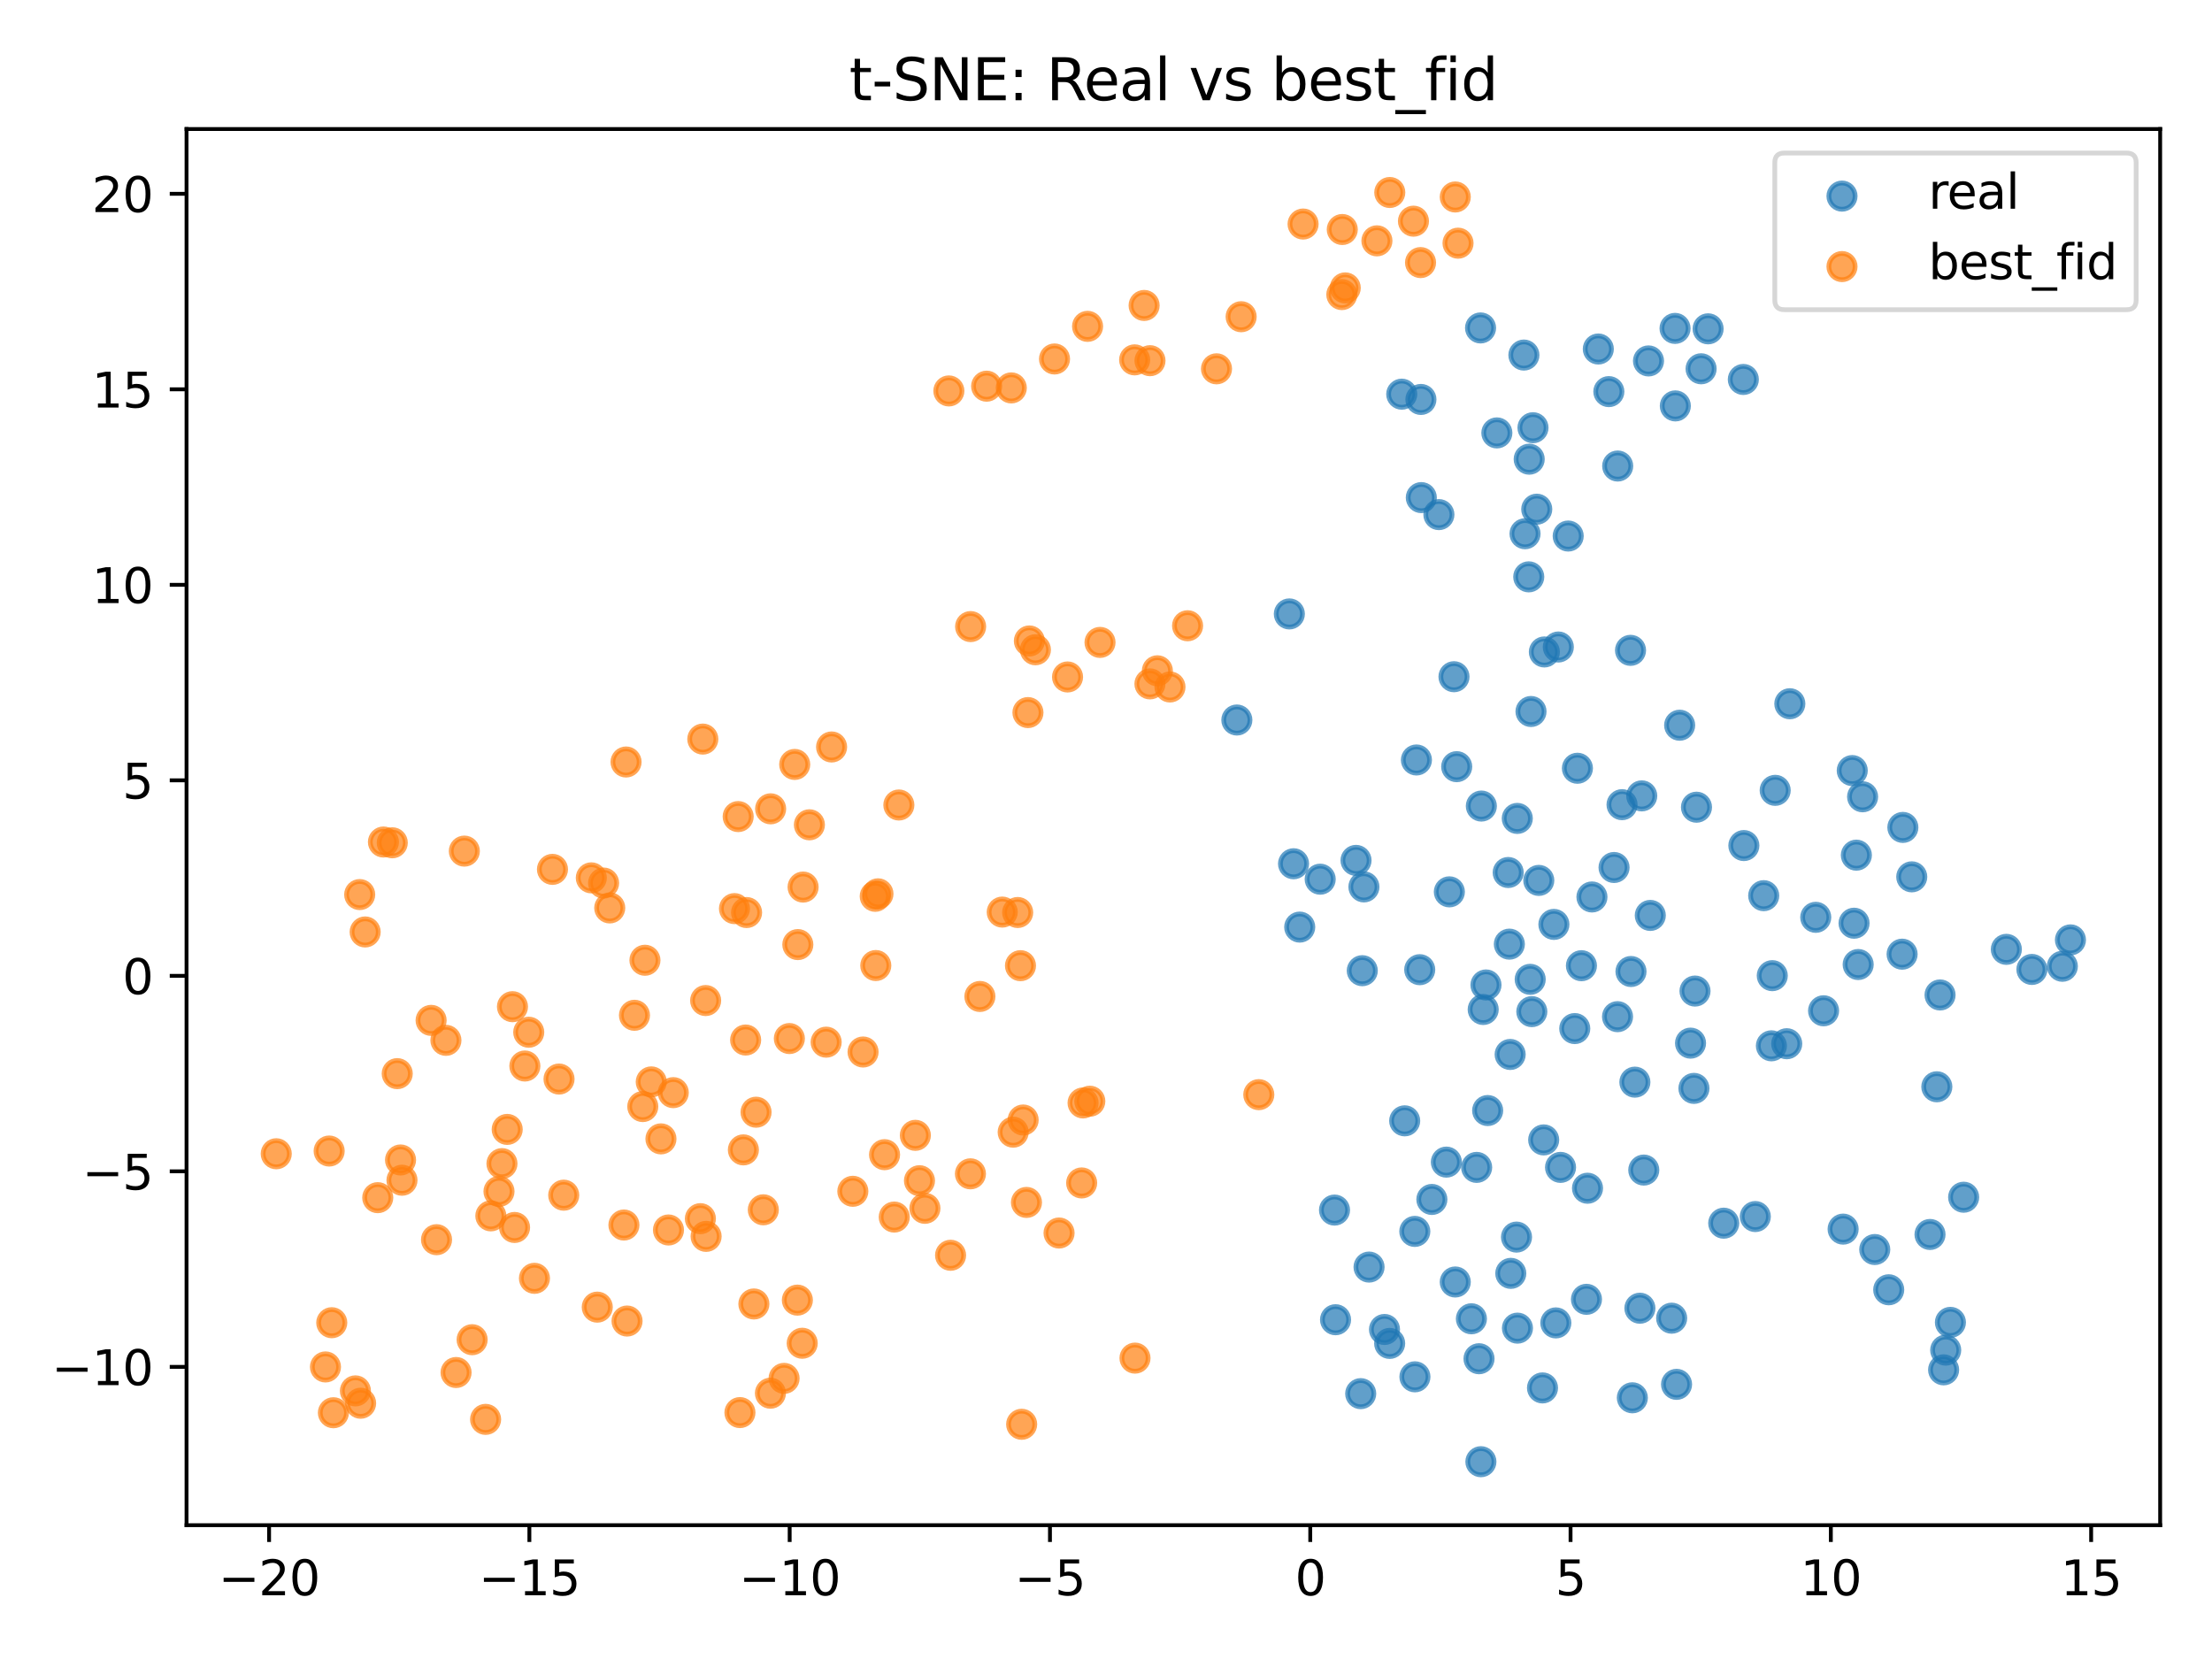 <?xml version="1.0" encoding="utf-8" standalone="no"?>
<!DOCTYPE svg PUBLIC "-//W3C//DTD SVG 1.1//EN"
  "http://www.w3.org/Graphics/SVG/1.1/DTD/svg11.dtd">
<svg xmlns:xlink="http://www.w3.org/1999/xlink" width="460.8pt" height="345.6pt" viewBox="0 0 460.8 345.6" xmlns="http://www.w3.org/2000/svg" version="1.1">
 <defs>
  <style type="text/css">*{stroke-linejoin: round; stroke-linecap: butt}</style>
 </defs>
 <g id="figure_1">
  <g id="patch_1">
   <path d="M 0 345.6 
L 460.8 345.6 
L 460.8 0 
L 0 0 
z
" style="fill: #ffffff"/>
  </g>
  <g id="axes_1">
   <g id="patch_2">
    <path d="M 38.86 317.72 
L 450 317.72 
L 450 26.88 
L 38.86 26.88 
z
" style="fill: #ffffff"/>
   </g>
   <g id="PathCollection_1">
    <defs>
     <path id="m0621ae71ba" d="M 0 2.739 
C 0.726 2.739 1.423 2.45 1.936 1.936 
C 2.45 1.423 2.739 0.726 2.739 0 
C 2.739 -0.726 2.45 -1.423 1.936 -1.936 
C 1.423 -2.45 0.726 -2.739 0 -2.739 
C -0.726 -2.739 -1.423 -2.45 -1.936 -1.936 
C -2.45 -1.423 -2.739 -0.726 -2.739 0 
C -2.739 0.726 -2.45 1.423 -1.936 1.936 
C -1.423 2.45 -0.726 2.739 0 2.739 
z
" style="stroke: #1f77b4; stroke-opacity: 0.7"/>
    </defs>
    <g clip-path="url(#p8cec8edcdb)">
     <use xlink:href="#m0621ae71ba" x="339.764" y="202.384" style="fill: #1f77b4; fill-opacity: 0.7; stroke: #1f77b4; stroke-opacity: 0.7"/>
     <use xlink:href="#m0621ae71ba" x="292.006" y="82.113" style="fill: #1f77b4; fill-opacity: 0.7; stroke: #1f77b4; stroke-opacity: 0.7"/>
     <use xlink:href="#m0621ae71ba" x="301.927" y="185.789" style="fill: #1f77b4; fill-opacity: 0.7; stroke: #1f77b4; stroke-opacity: 0.7"/>
     <use xlink:href="#m0621ae71ba" x="323.704" y="192.571" style="fill: #1f77b4; fill-opacity: 0.7; stroke: #1f77b4; stroke-opacity: 0.7"/>
     <use xlink:href="#m0621ae71ba" x="314.594" y="219.663" style="fill: #1f77b4; fill-opacity: 0.7; stroke: #1f77b4; stroke-opacity: 0.7"/>
     <use xlink:href="#m0621ae71ba" x="318.77" y="204.015" style="fill: #1f77b4; fill-opacity: 0.7; stroke: #1f77b4; stroke-opacity: 0.7"/>
     <use xlink:href="#m0621ae71ba" x="319.104" y="210.739" style="fill: #1f77b4; fill-opacity: 0.7; stroke: #1f77b4; stroke-opacity: 0.7"/>
     <use xlink:href="#m0621ae71ba" x="294.754" y="286.816" style="fill: #1f77b4; fill-opacity: 0.7; stroke: #1f77b4; stroke-opacity: 0.7"/>
     <use xlink:href="#m0621ae71ba" x="295.069" y="158.317" style="fill: #1f77b4; fill-opacity: 0.7; stroke: #1f77b4; stroke-opacity: 0.7"/>
     <use xlink:href="#m0621ae71ba" x="288.416" y="276.953" style="fill: #1f77b4; fill-opacity: 0.7; stroke: #1f77b4; stroke-opacity: 0.7"/>
     <use xlink:href="#m0621ae71ba" x="303.457" y="159.711" style="fill: #1f77b4; fill-opacity: 0.7; stroke: #1f77b4; stroke-opacity: 0.7"/>
     <use xlink:href="#m0621ae71ba" x="337.898" y="167.628" style="fill: #1f77b4; fill-opacity: 0.7; stroke: #1f77b4; stroke-opacity: 0.7"/>
     <use xlink:href="#m0621ae71ba" x="349.902" y="151.077" style="fill: #1f77b4; fill-opacity: 0.7; stroke: #1f77b4; stroke-opacity: 0.7"/>
     <use xlink:href="#m0621ae71ba" x="269.469" y="179.936" style="fill: #1f77b4; fill-opacity: 0.7; stroke: #1f77b4; stroke-opacity: 0.7"/>
     <use xlink:href="#m0621ae71ba" x="302.891" y="140.973" style="fill: #1f77b4; fill-opacity: 0.7; stroke: #1f77b4; stroke-opacity: 0.7"/>
     <use xlink:href="#m0621ae71ba" x="340.575" y="225.431" style="fill: #1f77b4; fill-opacity: 0.7; stroke: #1f77b4; stroke-opacity: 0.7"/>
     <use xlink:href="#m0621ae71ba" x="314.184" y="181.76" style="fill: #1f77b4; fill-opacity: 0.7; stroke: #1f77b4; stroke-opacity: 0.7"/>
     <use xlink:href="#m0621ae71ba" x="320.556" y="183.404" style="fill: #1f77b4; fill-opacity: 0.7; stroke: #1f77b4; stroke-opacity: 0.7"/>
     <use xlink:href="#m0621ae71ba" x="365.663" y="253.43" style="fill: #1f77b4; fill-opacity: 0.7; stroke: #1f77b4; stroke-opacity: 0.7"/>
     <use xlink:href="#m0621ae71ba" x="325.088" y="243.187" style="fill: #1f77b4; fill-opacity: 0.7; stroke: #1f77b4; stroke-opacity: 0.7"/>
     <use xlink:href="#m0621ae71ba" x="314.723" y="265.265" style="fill: #1f77b4; fill-opacity: 0.7; stroke: #1f77b4; stroke-opacity: 0.7"/>
     <use xlink:href="#m0621ae71ba" x="309.556" y="205.186" style="fill: #1f77b4; fill-opacity: 0.7; stroke: #1f77b4; stroke-opacity: 0.7"/>
     <use xlink:href="#m0621ae71ba" x="404.149" y="207.269" style="fill: #1f77b4; fill-opacity: 0.7; stroke: #1f77b4; stroke-opacity: 0.7"/>
     <use xlink:href="#m0621ae71ba" x="328.051" y="214.27" style="fill: #1f77b4; fill-opacity: 0.7; stroke: #1f77b4; stroke-opacity: 0.7"/>
     <use xlink:href="#m0621ae71ba" x="275.021" y="183.152" style="fill: #1f77b4; fill-opacity: 0.7; stroke: #1f77b4; stroke-opacity: 0.7"/>
     <use xlink:href="#m0621ae71ba" x="396.244" y="198.773" style="fill: #1f77b4; fill-opacity: 0.7; stroke: #1f77b4; stroke-opacity: 0.7"/>
     <use xlink:href="#m0621ae71ba" x="352.169" y="217.306" style="fill: #1f77b4; fill-opacity: 0.7; stroke: #1f77b4; stroke-opacity: 0.7"/>
     <use xlink:href="#m0621ae71ba" x="343.786" y="190.698" style="fill: #1f77b4; fill-opacity: 0.7; stroke: #1f77b4; stroke-opacity: 0.7"/>
     <use xlink:href="#m0621ae71ba" x="353.102" y="206.455" style="fill: #1f77b4; fill-opacity: 0.7; stroke: #1f77b4; stroke-opacity: 0.7"/>
     <use xlink:href="#m0621ae71ba" x="387.093" y="200.927" style="fill: #1f77b4; fill-opacity: 0.7; stroke: #1f77b4; stroke-opacity: 0.7"/>
     <use xlink:href="#m0621ae71ba" x="308.106" y="283.048" style="fill: #1f77b4; fill-opacity: 0.7; stroke: #1f77b4; stroke-opacity: 0.7"/>
     <use xlink:href="#m0621ae71ba" x="321.331" y="289.129" style="fill: #1f77b4; fill-opacity: 0.7; stroke: #1f77b4; stroke-opacity: 0.7"/>
     <use xlink:href="#m0621ae71ba" x="340.047" y="291.186" style="fill: #1f77b4; fill-opacity: 0.7; stroke: #1f77b4; stroke-opacity: 0.7"/>
     <use xlink:href="#m0621ae71ba" x="349.259" y="288.385" style="fill: #1f77b4; fill-opacity: 0.7; stroke: #1f77b4; stroke-opacity: 0.7"/>
     <use xlink:href="#m0621ae71ba" x="423.282" y="201.952" style="fill: #1f77b4; fill-opacity: 0.7; stroke: #1f77b4; stroke-opacity: 0.7"/>
     <use xlink:href="#m0621ae71ba" x="341.621" y="272.526" style="fill: #1f77b4; fill-opacity: 0.7; stroke: #1f77b4; stroke-opacity: 0.7"/>
     <use xlink:href="#m0621ae71ba" x="348.235" y="274.603" style="fill: #1f77b4; fill-opacity: 0.7; stroke: #1f77b4; stroke-opacity: 0.7"/>
     <use xlink:href="#m0621ae71ba" x="417.959" y="197.767" style="fill: #1f77b4; fill-opacity: 0.7; stroke: #1f77b4; stroke-opacity: 0.7"/>
     <use xlink:href="#m0621ae71ba" x="431.312" y="195.797" style="fill: #1f77b4; fill-opacity: 0.7; stroke: #1f77b4; stroke-opacity: 0.7"/>
     <use xlink:href="#m0621ae71ba" x="429.627" y="201.292" style="fill: #1f77b4; fill-opacity: 0.7; stroke: #1f77b4; stroke-opacity: 0.7"/>
     <use xlink:href="#m0621ae71ba" x="336.235" y="180.715" style="fill: #1f77b4; fill-opacity: 0.7; stroke: #1f77b4; stroke-opacity: 0.7"/>
     <use xlink:href="#m0621ae71ba" x="308.592" y="167.916" style="fill: #1f77b4; fill-opacity: 0.7; stroke: #1f77b4; stroke-opacity: 0.7"/>
     <use xlink:href="#m0621ae71ba" x="283.787" y="202.212" style="fill: #1f77b4; fill-opacity: 0.7; stroke: #1f77b4; stroke-opacity: 0.7"/>
     <use xlink:href="#m0621ae71ba" x="369.197" y="203.245" style="fill: #1f77b4; fill-opacity: 0.7; stroke: #1f77b4; stroke-opacity: 0.7"/>
     <use xlink:href="#m0621ae71ba" x="292.622" y="233.49" style="fill: #1f77b4; fill-opacity: 0.7; stroke: #1f77b4; stroke-opacity: 0.7"/>
     <use xlink:href="#m0621ae71ba" x="328.606" y="160.042" style="fill: #1f77b4; fill-opacity: 0.7; stroke: #1f77b4; stroke-opacity: 0.7"/>
     <use xlink:href="#m0621ae71ba" x="390.544" y="260.298" style="fill: #1f77b4; fill-opacity: 0.7; stroke: #1f77b4; stroke-opacity: 0.7"/>
     <use xlink:href="#m0621ae71ba" x="383.955" y="256.047" style="fill: #1f77b4; fill-opacity: 0.7; stroke: #1f77b4; stroke-opacity: 0.7"/>
     <use xlink:href="#m0621ae71ba" x="282.485" y="179.234" style="fill: #1f77b4; fill-opacity: 0.7; stroke: #1f77b4; stroke-opacity: 0.7"/>
     <use xlink:href="#m0621ae71ba" x="367.412" y="186.584" style="fill: #1f77b4; fill-opacity: 0.7; stroke: #1f77b4; stroke-opacity: 0.7"/>
     <use xlink:href="#m0621ae71ba" x="386.715" y="178.146" style="fill: #1f77b4; fill-opacity: 0.7; stroke: #1f77b4; stroke-opacity: 0.7"/>
     <use xlink:href="#m0621ae71ba" x="329.441" y="201.173" style="fill: #1f77b4; fill-opacity: 0.7; stroke: #1f77b4; stroke-opacity: 0.7"/>
     <use xlink:href="#m0621ae71ba" x="402.056" y="257.163" style="fill: #1f77b4; fill-opacity: 0.7; stroke: #1f77b4; stroke-opacity: 0.7"/>
     <use xlink:href="#m0621ae71ba" x="396.401" y="172.366" style="fill: #1f77b4; fill-opacity: 0.7; stroke: #1f77b4; stroke-opacity: 0.7"/>
     <use xlink:href="#m0621ae71ba" x="398.253" y="182.662" style="fill: #1f77b4; fill-opacity: 0.7; stroke: #1f77b4; stroke-opacity: 0.7"/>
     <use xlink:href="#m0621ae71ba" x="388.013" y="165.983" style="fill: #1f77b4; fill-opacity: 0.7; stroke: #1f77b4; stroke-opacity: 0.7"/>
     <use xlink:href="#m0621ae71ba" x="378.252" y="191.095" style="fill: #1f77b4; fill-opacity: 0.7; stroke: #1f77b4; stroke-opacity: 0.7"/>
     <use xlink:href="#m0621ae71ba" x="385.857" y="160.525" style="fill: #1f77b4; fill-opacity: 0.7; stroke: #1f77b4; stroke-opacity: 0.7"/>
     <use xlink:href="#m0621ae71ba" x="330.707" y="247.53" style="fill: #1f77b4; fill-opacity: 0.7; stroke: #1f77b4; stroke-opacity: 0.7"/>
     <use xlink:href="#m0621ae71ba" x="299.747" y="107.203" style="fill: #1f77b4; fill-opacity: 0.7; stroke: #1f77b4; stroke-opacity: 0.7"/>
     <use xlink:href="#m0621ae71ba" x="409.063" y="249.403" style="fill: #1f77b4; fill-opacity: 0.7; stroke: #1f77b4; stroke-opacity: 0.7"/>
     <use xlink:href="#m0621ae71ba" x="289.492" y="279.858" style="fill: #1f77b4; fill-opacity: 0.7; stroke: #1f77b4; stroke-opacity: 0.7"/>
     <use xlink:href="#m0621ae71ba" x="321.578" y="237.463" style="fill: #1f77b4; fill-opacity: 0.7; stroke: #1f77b4; stroke-opacity: 0.7"/>
     <use xlink:href="#m0621ae71ba" x="283.459" y="290.323" style="fill: #1f77b4; fill-opacity: 0.7; stroke: #1f77b4; stroke-opacity: 0.7"/>
     <use xlink:href="#m0621ae71ba" x="324.108" y="275.585" style="fill: #1f77b4; fill-opacity: 0.7; stroke: #1f77b4; stroke-opacity: 0.7"/>
     <use xlink:href="#m0621ae71ba" x="295.754" y="202.004" style="fill: #1f77b4; fill-opacity: 0.7; stroke: #1f77b4; stroke-opacity: 0.7"/>
     <use xlink:href="#m0621ae71ba" x="336.96" y="211.791" style="fill: #1f77b4; fill-opacity: 0.7; stroke: #1f77b4; stroke-opacity: 0.7"/>
     <use xlink:href="#m0621ae71ba" x="316.113" y="276.675" style="fill: #1f77b4; fill-opacity: 0.7; stroke: #1f77b4; stroke-opacity: 0.7"/>
     <use xlink:href="#m0621ae71ba" x="331.63" y="186.855" style="fill: #1f77b4; fill-opacity: 0.7; stroke: #1f77b4; stroke-opacity: 0.7"/>
     <use xlink:href="#m0621ae71ba" x="403.476" y="226.395" style="fill: #1f77b4; fill-opacity: 0.7; stroke: #1f77b4; stroke-opacity: 0.7"/>
     <use xlink:href="#m0621ae71ba" x="359.083" y="254.812" style="fill: #1f77b4; fill-opacity: 0.7; stroke: #1f77b4; stroke-opacity: 0.7"/>
     <use xlink:href="#m0621ae71ba" x="270.754" y="193.132" style="fill: #1f77b4; fill-opacity: 0.7; stroke: #1f77b4; stroke-opacity: 0.7"/>
     <use xlink:href="#m0621ae71ba" x="308.499" y="304.5" style="fill: #1f77b4; fill-opacity: 0.7; stroke: #1f77b4; stroke-opacity: 0.7"/>
     <use xlink:href="#m0621ae71ba" x="342.43" y="243.745" style="fill: #1f77b4; fill-opacity: 0.7; stroke: #1f77b4; stroke-opacity: 0.7"/>
     <use xlink:href="#m0621ae71ba" x="339.669" y="135.48" style="fill: #1f77b4; fill-opacity: 0.7; stroke: #1f77b4; stroke-opacity: 0.7"/>
     <use xlink:href="#m0621ae71ba" x="404.89" y="285.362" style="fill: #1f77b4; fill-opacity: 0.7; stroke: #1f77b4; stroke-opacity: 0.7"/>
     <use xlink:href="#m0621ae71ba" x="406.309" y="275.474" style="fill: #1f77b4; fill-opacity: 0.7; stroke: #1f77b4; stroke-opacity: 0.7"/>
     <use xlink:href="#m0621ae71ba" x="284.129" y="184.756" style="fill: #1f77b4; fill-opacity: 0.7; stroke: #1f77b4; stroke-opacity: 0.7"/>
     <use xlink:href="#m0621ae71ba" x="405.324" y="281.256" style="fill: #1f77b4; fill-opacity: 0.7; stroke: #1f77b4; stroke-opacity: 0.7"/>
     <use xlink:href="#m0621ae71ba" x="393.454" y="268.683" style="fill: #1f77b4; fill-opacity: 0.7; stroke: #1f77b4; stroke-opacity: 0.7"/>
     <use xlink:href="#m0621ae71ba" x="315.918" y="257.709" style="fill: #1f77b4; fill-opacity: 0.7; stroke: #1f77b4; stroke-opacity: 0.7"/>
     <use xlink:href="#m0621ae71ba" x="309.906" y="231.347" style="fill: #1f77b4; fill-opacity: 0.7; stroke: #1f77b4; stroke-opacity: 0.7"/>
     <use xlink:href="#m0621ae71ba" x="316.079" y="170.491" style="fill: #1f77b4; fill-opacity: 0.7; stroke: #1f77b4; stroke-opacity: 0.7"/>
     <use xlink:href="#m0621ae71ba" x="372.208" y="217.428" style="fill: #1f77b4; fill-opacity: 0.7; stroke: #1f77b4; stroke-opacity: 0.7"/>
     <use xlink:href="#m0621ae71ba" x="369.016" y="217.862" style="fill: #1f77b4; fill-opacity: 0.7; stroke: #1f77b4; stroke-opacity: 0.7"/>
     <use xlink:href="#m0621ae71ba" x="294.73" y="256.525" style="fill: #1f77b4; fill-opacity: 0.7; stroke: #1f77b4; stroke-opacity: 0.7"/>
     <use xlink:href="#m0621ae71ba" x="298.283" y="249.867" style="fill: #1f77b4; fill-opacity: 0.7; stroke: #1f77b4; stroke-opacity: 0.7"/>
     <use xlink:href="#m0621ae71ba" x="307.613" y="243.189" style="fill: #1f77b4; fill-opacity: 0.7; stroke: #1f77b4; stroke-opacity: 0.7"/>
     <use xlink:href="#m0621ae71ba" x="301.305" y="242.088" style="fill: #1f77b4; fill-opacity: 0.7; stroke: #1f77b4; stroke-opacity: 0.7"/>
     <use xlink:href="#m0621ae71ba" x="330.491" y="270.673" style="fill: #1f77b4; fill-opacity: 0.7; stroke: #1f77b4; stroke-opacity: 0.7"/>
     <use xlink:href="#m0621ae71ba" x="303.159" y="267.061" style="fill: #1f77b4; fill-opacity: 0.7; stroke: #1f77b4; stroke-opacity: 0.7"/>
     <use xlink:href="#m0621ae71ba" x="306.521" y="274.725" style="fill: #1f77b4; fill-opacity: 0.7; stroke: #1f77b4; stroke-opacity: 0.7"/>
     <use xlink:href="#m0621ae71ba" x="342.005" y="165.795" style="fill: #1f77b4; fill-opacity: 0.7; stroke: #1f77b4; stroke-opacity: 0.7"/>
     <use xlink:href="#m0621ae71ba" x="386.233" y="192.324" style="fill: #1f77b4; fill-opacity: 0.7; stroke: #1f77b4; stroke-opacity: 0.7"/>
     <use xlink:href="#m0621ae71ba" x="308.977" y="210.295" style="fill: #1f77b4; fill-opacity: 0.7; stroke: #1f77b4; stroke-opacity: 0.7"/>
     <use xlink:href="#m0621ae71ba" x="278.217" y="274.923" style="fill: #1f77b4; fill-opacity: 0.7; stroke: #1f77b4; stroke-opacity: 0.7"/>
     <use xlink:href="#m0621ae71ba" x="318.935" y="148.218" style="fill: #1f77b4; fill-opacity: 0.7; stroke: #1f77b4; stroke-opacity: 0.7"/>
     <use xlink:href="#m0621ae71ba" x="278.004" y="252.082" style="fill: #1f77b4; fill-opacity: 0.7; stroke: #1f77b4; stroke-opacity: 0.7"/>
     <use xlink:href="#m0621ae71ba" x="352.877" y="226.731" style="fill: #1f77b4; fill-opacity: 0.7; stroke: #1f77b4; stroke-opacity: 0.7"/>
     <use xlink:href="#m0621ae71ba" x="285.197" y="263.954" style="fill: #1f77b4; fill-opacity: 0.7; stroke: #1f77b4; stroke-opacity: 0.7"/>
     <use xlink:href="#m0621ae71ba" x="369.803" y="164.643" style="fill: #1f77b4; fill-opacity: 0.7; stroke: #1f77b4; stroke-opacity: 0.7"/>
     <use xlink:href="#m0621ae71ba" x="353.409" y="168.156" style="fill: #1f77b4; fill-opacity: 0.7; stroke: #1f77b4; stroke-opacity: 0.7"/>
     <use xlink:href="#m0621ae71ba" x="379.884" y="210.563" style="fill: #1f77b4; fill-opacity: 0.7; stroke: #1f77b4; stroke-opacity: 0.7"/>
     <use xlink:href="#m0621ae71ba" x="317.693" y="111.184" style="fill: #1f77b4; fill-opacity: 0.7; stroke: #1f77b4; stroke-opacity: 0.7"/>
     <use xlink:href="#m0621ae71ba" x="257.66" y="149.993" style="fill: #1f77b4; fill-opacity: 0.7; stroke: #1f77b4; stroke-opacity: 0.7"/>
     <use xlink:href="#m0621ae71ba" x="324.626" y="134.783" style="fill: #1f77b4; fill-opacity: 0.7; stroke: #1f77b4; stroke-opacity: 0.7"/>
     <use xlink:href="#m0621ae71ba" x="318.467" y="120.169" style="fill: #1f77b4; fill-opacity: 0.7; stroke: #1f77b4; stroke-opacity: 0.7"/>
     <use xlink:href="#m0621ae71ba" x="268.594" y="127.892" style="fill: #1f77b4; fill-opacity: 0.7; stroke: #1f77b4; stroke-opacity: 0.7"/>
     <use xlink:href="#m0621ae71ba" x="321.72" y="135.814" style="fill: #1f77b4; fill-opacity: 0.7; stroke: #1f77b4; stroke-opacity: 0.7"/>
     <use xlink:href="#m0621ae71ba" x="326.684" y="111.666" style="fill: #1f77b4; fill-opacity: 0.7; stroke: #1f77b4; stroke-opacity: 0.7"/>
     <use xlink:href="#m0621ae71ba" x="332.958" y="72.705" style="fill: #1f77b4; fill-opacity: 0.7; stroke: #1f77b4; stroke-opacity: 0.7"/>
     <use xlink:href="#m0621ae71ba" x="296.003" y="83.211" style="fill: #1f77b4; fill-opacity: 0.7; stroke: #1f77b4; stroke-opacity: 0.7"/>
     <use xlink:href="#m0621ae71ba" x="336.993" y="97.082" style="fill: #1f77b4; fill-opacity: 0.7; stroke: #1f77b4; stroke-opacity: 0.7"/>
     <use xlink:href="#m0621ae71ba" x="311.823" y="90.182" style="fill: #1f77b4; fill-opacity: 0.7; stroke: #1f77b4; stroke-opacity: 0.7"/>
     <use xlink:href="#m0621ae71ba" x="320.133" y="106.076" style="fill: #1f77b4; fill-opacity: 0.7; stroke: #1f77b4; stroke-opacity: 0.7"/>
     <use xlink:href="#m0621ae71ba" x="318.56" y="95.656" style="fill: #1f77b4; fill-opacity: 0.7; stroke: #1f77b4; stroke-opacity: 0.7"/>
     <use xlink:href="#m0621ae71ba" x="319.348" y="89.103" style="fill: #1f77b4; fill-opacity: 0.7; stroke: #1f77b4; stroke-opacity: 0.7"/>
     <use xlink:href="#m0621ae71ba" x="335.15" y="81.58" style="fill: #1f77b4; fill-opacity: 0.7; stroke: #1f77b4; stroke-opacity: 0.7"/>
     <use xlink:href="#m0621ae71ba" x="308.426" y="68.316" style="fill: #1f77b4; fill-opacity: 0.7; stroke: #1f77b4; stroke-opacity: 0.7"/>
     <use xlink:href="#m0621ae71ba" x="317.454" y="73.966" style="fill: #1f77b4; fill-opacity: 0.7; stroke: #1f77b4; stroke-opacity: 0.7"/>
     <use xlink:href="#m0621ae71ba" x="372.855" y="146.603" style="fill: #1f77b4; fill-opacity: 0.7; stroke: #1f77b4; stroke-opacity: 0.7"/>
     <use xlink:href="#m0621ae71ba" x="348.943" y="68.411" style="fill: #1f77b4; fill-opacity: 0.7; stroke: #1f77b4; stroke-opacity: 0.7"/>
     <use xlink:href="#m0621ae71ba" x="314.426" y="196.682" style="fill: #1f77b4; fill-opacity: 0.7; stroke: #1f77b4; stroke-opacity: 0.7"/>
     <use xlink:href="#m0621ae71ba" x="296.084" y="103.66" style="fill: #1f77b4; fill-opacity: 0.7; stroke: #1f77b4; stroke-opacity: 0.7"/>
     <use xlink:href="#m0621ae71ba" x="349.002" y="84.558" style="fill: #1f77b4; fill-opacity: 0.7; stroke: #1f77b4; stroke-opacity: 0.7"/>
     <use xlink:href="#m0621ae71ba" x="343.413" y="75.189" style="fill: #1f77b4; fill-opacity: 0.7; stroke: #1f77b4; stroke-opacity: 0.7"/>
     <use xlink:href="#m0621ae71ba" x="354.37" y="76.824" style="fill: #1f77b4; fill-opacity: 0.7; stroke: #1f77b4; stroke-opacity: 0.7"/>
     <use xlink:href="#m0621ae71ba" x="363.167" y="79.049" style="fill: #1f77b4; fill-opacity: 0.7; stroke: #1f77b4; stroke-opacity: 0.7"/>
     <use xlink:href="#m0621ae71ba" x="355.829" y="68.501" style="fill: #1f77b4; fill-opacity: 0.7; stroke: #1f77b4; stroke-opacity: 0.7"/>
     <use xlink:href="#m0621ae71ba" x="363.279" y="176.146" style="fill: #1f77b4; fill-opacity: 0.7; stroke: #1f77b4; stroke-opacity: 0.7"/>
    </g>
   </g>
   <g id="PathCollection_2">
    <defs>
     <path id="ma85a23a5bd" d="M 0 2.739 
C 0.726 2.739 1.423 2.45 1.936 1.936 
C 2.45 1.423 2.739 0.726 2.739 0 
C 2.739 -0.726 2.45 -1.423 1.936 -1.936 
C 1.423 -2.45 0.726 -2.739 0 -2.739 
C -0.726 -2.739 -1.423 -2.45 -1.936 -1.936 
C -2.45 -1.423 -2.739 -0.726 -2.739 0 
C -2.739 0.726 -2.45 1.423 -1.936 1.936 
C -1.423 2.45 -0.726 2.739 0 2.739 
z
" style="stroke: #ff7f0e; stroke-opacity: 0.7"/>
    </defs>
    <g clip-path="url(#p8cec8edcdb)">
     <use xlink:href="#ma85a23a5bd" x="69.111" y="275.545" style="fill: #ff7f0e; fill-opacity: 0.7; stroke: #ff7f0e; stroke-opacity: 0.7"/>
     <use xlink:href="#ma85a23a5bd" x="75.123" y="292.321" style="fill: #ff7f0e; fill-opacity: 0.7; stroke: #ff7f0e; stroke-opacity: 0.7"/>
     <use xlink:href="#ma85a23a5bd" x="74.041" y="289.747" style="fill: #ff7f0e; fill-opacity: 0.7; stroke: #ff7f0e; stroke-opacity: 0.7"/>
     <use xlink:href="#ma85a23a5bd" x="57.548" y="240.35" style="fill: #ff7f0e; fill-opacity: 0.7; stroke: #ff7f0e; stroke-opacity: 0.7"/>
     <use xlink:href="#ma85a23a5bd" x="67.801" y="284.76" style="fill: #ff7f0e; fill-opacity: 0.7; stroke: #ff7f0e; stroke-opacity: 0.7"/>
     <use xlink:href="#ma85a23a5bd" x="69.453" y="294.3" style="fill: #ff7f0e; fill-opacity: 0.7; stroke: #ff7f0e; stroke-opacity: 0.7"/>
     <use xlink:href="#ma85a23a5bd" x="101.159" y="295.68" style="fill: #ff7f0e; fill-opacity: 0.7; stroke: #ff7f0e; stroke-opacity: 0.7"/>
     <use xlink:href="#ma85a23a5bd" x="98.353" y="279.084" style="fill: #ff7f0e; fill-opacity: 0.7; stroke: #ff7f0e; stroke-opacity: 0.7"/>
     <use xlink:href="#ma85a23a5bd" x="154.141" y="294.268" style="fill: #ff7f0e; fill-opacity: 0.7; stroke: #ff7f0e; stroke-opacity: 0.7"/>
     <use xlink:href="#ma85a23a5bd" x="95.006" y="285.919" style="fill: #ff7f0e; fill-opacity: 0.7; stroke: #ff7f0e; stroke-opacity: 0.7"/>
     <use xlink:href="#ma85a23a5bd" x="107.194" y="255.703" style="fill: #ff7f0e; fill-opacity: 0.7; stroke: #ff7f0e; stroke-opacity: 0.7"/>
     <use xlink:href="#ma85a23a5bd" x="117.433" y="248.977" style="fill: #ff7f0e; fill-opacity: 0.7; stroke: #ff7f0e; stroke-opacity: 0.7"/>
     <use xlink:href="#ma85a23a5bd" x="129.975" y="255.195" style="fill: #ff7f0e; fill-opacity: 0.7; stroke: #ff7f0e; stroke-opacity: 0.7"/>
     <use xlink:href="#ma85a23a5bd" x="92.893" y="216.721" style="fill: #ff7f0e; fill-opacity: 0.7; stroke: #ff7f0e; stroke-opacity: 0.7"/>
     <use xlink:href="#ma85a23a5bd" x="103.949" y="248.196" style="fill: #ff7f0e; fill-opacity: 0.7; stroke: #ff7f0e; stroke-opacity: 0.7"/>
     <use xlink:href="#ma85a23a5bd" x="102.252" y="253.284" style="fill: #ff7f0e; fill-opacity: 0.7; stroke: #ff7f0e; stroke-opacity: 0.7"/>
     <use xlink:href="#ma85a23a5bd" x="166.204" y="196.774" style="fill: #ff7f0e; fill-opacity: 0.7; stroke: #ff7f0e; stroke-opacity: 0.7"/>
     <use xlink:href="#ma85a23a5bd" x="82.75" y="223.659" style="fill: #ff7f0e; fill-opacity: 0.7; stroke: #ff7f0e; stroke-opacity: 0.7"/>
     <use xlink:href="#ma85a23a5bd" x="89.807" y="212.563" style="fill: #ff7f0e; fill-opacity: 0.7; stroke: #ff7f0e; stroke-opacity: 0.7"/>
     <use xlink:href="#ma85a23a5bd" x="146.997" y="208.432" style="fill: #ff7f0e; fill-opacity: 0.7; stroke: #ff7f0e; stroke-opacity: 0.7"/>
     <use xlink:href="#ma85a23a5bd" x="147.096" y="257.56" style="fill: #ff7f0e; fill-opacity: 0.7; stroke: #ff7f0e; stroke-opacity: 0.7"/>
     <use xlink:href="#ma85a23a5bd" x="145.903" y="253.869" style="fill: #ff7f0e; fill-opacity: 0.7; stroke: #ff7f0e; stroke-opacity: 0.7"/>
     <use xlink:href="#ma85a23a5bd" x="157.048" y="271.642" style="fill: #ff7f0e; fill-opacity: 0.7; stroke: #ff7f0e; stroke-opacity: 0.7"/>
     <use xlink:href="#ma85a23a5bd" x="134.355" y="200.037" style="fill: #ff7f0e; fill-opacity: 0.7; stroke: #ff7f0e; stroke-opacity: 0.7"/>
     <use xlink:href="#ma85a23a5bd" x="204.129" y="207.582" style="fill: #ff7f0e; fill-opacity: 0.7; stroke: #ff7f0e; stroke-opacity: 0.7"/>
     <use xlink:href="#ma85a23a5bd" x="139.256" y="256.228" style="fill: #ff7f0e; fill-opacity: 0.7; stroke: #ff7f0e; stroke-opacity: 0.7"/>
     <use xlink:href="#ma85a23a5bd" x="167.116" y="279.824" style="fill: #ff7f0e; fill-opacity: 0.7; stroke: #ff7f0e; stroke-opacity: 0.7"/>
     <use xlink:href="#ma85a23a5bd" x="212.585" y="201.167" style="fill: #ff7f0e; fill-opacity: 0.7; stroke: #ff7f0e; stroke-opacity: 0.7"/>
     <use xlink:href="#ma85a23a5bd" x="166.107" y="270.84" style="fill: #ff7f0e; fill-opacity: 0.7; stroke: #ff7f0e; stroke-opacity: 0.7"/>
     <use xlink:href="#ma85a23a5bd" x="163.339" y="287.142" style="fill: #ff7f0e; fill-opacity: 0.7; stroke: #ff7f0e; stroke-opacity: 0.7"/>
     <use xlink:href="#ma85a23a5bd" x="96.732" y="177.302" style="fill: #ff7f0e; fill-opacity: 0.7; stroke: #ff7f0e; stroke-opacity: 0.7"/>
     <use xlink:href="#ma85a23a5bd" x="79.878" y="175.408" style="fill: #ff7f0e; fill-opacity: 0.7; stroke: #ff7f0e; stroke-opacity: 0.7"/>
     <use xlink:href="#ma85a23a5bd" x="76.07" y="194.142" style="fill: #ff7f0e; fill-opacity: 0.7; stroke: #ff7f0e; stroke-opacity: 0.7"/>
     <use xlink:href="#ma85a23a5bd" x="135.67" y="225.38" style="fill: #ff7f0e; fill-opacity: 0.7; stroke: #ff7f0e; stroke-opacity: 0.7"/>
     <use xlink:href="#ma85a23a5bd" x="212.83" y="296.705" style="fill: #ff7f0e; fill-opacity: 0.7; stroke: #ff7f0e; stroke-opacity: 0.7"/>
     <use xlink:href="#ma85a23a5bd" x="81.717" y="175.569" style="fill: #ff7f0e; fill-opacity: 0.7; stroke: #ff7f0e; stroke-opacity: 0.7"/>
     <use xlink:href="#ma85a23a5bd" x="137.688" y="237.248" style="fill: #ff7f0e; fill-opacity: 0.7; stroke: #ff7f0e; stroke-opacity: 0.7"/>
     <use xlink:href="#ma85a23a5bd" x="140.255" y="227.618" style="fill: #ff7f0e; fill-opacity: 0.7; stroke: #ff7f0e; stroke-opacity: 0.7"/>
     <use xlink:href="#ma85a23a5bd" x="133.902" y="230.517" style="fill: #ff7f0e; fill-opacity: 0.7; stroke: #ff7f0e; stroke-opacity: 0.7"/>
     <use xlink:href="#ma85a23a5bd" x="236.442" y="282.92" style="fill: #ff7f0e; fill-opacity: 0.7; stroke: #ff7f0e; stroke-opacity: 0.7"/>
     <use xlink:href="#ma85a23a5bd" x="198.022" y="261.497" style="fill: #ff7f0e; fill-opacity: 0.7; stroke: #ff7f0e; stroke-opacity: 0.7"/>
     <use xlink:href="#ma85a23a5bd" x="202.161" y="244.53" style="fill: #ff7f0e; fill-opacity: 0.7; stroke: #ff7f0e; stroke-opacity: 0.7"/>
     <use xlink:href="#ma85a23a5bd" x="184.269" y="240.54" style="fill: #ff7f0e; fill-opacity: 0.7; stroke: #ff7f0e; stroke-opacity: 0.7"/>
     <use xlink:href="#ma85a23a5bd" x="167.3" y="184.792" style="fill: #ff7f0e; fill-opacity: 0.7; stroke: #ff7f0e; stroke-opacity: 0.7"/>
     <use xlink:href="#ma85a23a5bd" x="191.543" y="245.963" style="fill: #ff7f0e; fill-opacity: 0.7; stroke: #ff7f0e; stroke-opacity: 0.7"/>
     <use xlink:href="#ma85a23a5bd" x="192.676" y="251.714" style="fill: #ff7f0e; fill-opacity: 0.7; stroke: #ff7f0e; stroke-opacity: 0.7"/>
     <use xlink:href="#ma85a23a5bd" x="182.894" y="186.201" style="fill: #ff7f0e; fill-opacity: 0.7; stroke: #ff7f0e; stroke-opacity: 0.7"/>
     <use xlink:href="#ma85a23a5bd" x="182.327" y="186.716" style="fill: #ff7f0e; fill-opacity: 0.7; stroke: #ff7f0e; stroke-opacity: 0.7"/>
     <use xlink:href="#ma85a23a5bd" x="157.501" y="231.693" style="fill: #ff7f0e; fill-opacity: 0.7; stroke: #ff7f0e; stroke-opacity: 0.7"/>
     <use xlink:href="#ma85a23a5bd" x="182.442" y="201.138" style="fill: #ff7f0e; fill-opacity: 0.7; stroke: #ff7f0e; stroke-opacity: 0.7"/>
     <use xlink:href="#ma85a23a5bd" x="173.235" y="155.608" style="fill: #ff7f0e; fill-opacity: 0.7; stroke: #ff7f0e; stroke-opacity: 0.7"/>
     <use xlink:href="#ma85a23a5bd" x="146.406" y="153.965" style="fill: #ff7f0e; fill-opacity: 0.7; stroke: #ff7f0e; stroke-opacity: 0.7"/>
     <use xlink:href="#ma85a23a5bd" x="130.417" y="158.737" style="fill: #ff7f0e; fill-opacity: 0.7; stroke: #ff7f0e; stroke-opacity: 0.7"/>
     <use xlink:href="#ma85a23a5bd" x="160.537" y="168.491" style="fill: #ff7f0e; fill-opacity: 0.7; stroke: #ff7f0e; stroke-opacity: 0.7"/>
     <use xlink:href="#ma85a23a5bd" x="168.614" y="171.82" style="fill: #ff7f0e; fill-opacity: 0.7; stroke: #ff7f0e; stroke-opacity: 0.7"/>
     <use xlink:href="#ma85a23a5bd" x="165.552" y="159.246" style="fill: #ff7f0e; fill-opacity: 0.7; stroke: #ff7f0e; stroke-opacity: 0.7"/>
     <use xlink:href="#ma85a23a5bd" x="187.249" y="167.696" style="fill: #ff7f0e; fill-opacity: 0.7; stroke: #ff7f0e; stroke-opacity: 0.7"/>
     <use xlink:href="#ma85a23a5bd" x="153.776" y="170.109" style="fill: #ff7f0e; fill-opacity: 0.7; stroke: #ff7f0e; stroke-opacity: 0.7"/>
     <use xlink:href="#ma85a23a5bd" x="155.526" y="190.099" style="fill: #ff7f0e; fill-opacity: 0.7; stroke: #ff7f0e; stroke-opacity: 0.7"/>
     <use xlink:href="#ma85a23a5bd" x="153.005" y="189.281" style="fill: #ff7f0e; fill-opacity: 0.7; stroke: #ff7f0e; stroke-opacity: 0.7"/>
     <use xlink:href="#ma85a23a5bd" x="83.74" y="245.862" style="fill: #ff7f0e; fill-opacity: 0.7; stroke: #ff7f0e; stroke-opacity: 0.7"/>
     <use xlink:href="#ma85a23a5bd" x="78.692" y="249.495" style="fill: #ff7f0e; fill-opacity: 0.7; stroke: #ff7f0e; stroke-opacity: 0.7"/>
     <use xlink:href="#ma85a23a5bd" x="68.57" y="239.781" style="fill: #ff7f0e; fill-opacity: 0.7; stroke: #ff7f0e; stroke-opacity: 0.7"/>
     <use xlink:href="#ma85a23a5bd" x="109.337" y="222.071" style="fill: #ff7f0e; fill-opacity: 0.7; stroke: #ff7f0e; stroke-opacity: 0.7"/>
     <use xlink:href="#ma85a23a5bd" x="104.566" y="242.405" style="fill: #ff7f0e; fill-opacity: 0.7; stroke: #ff7f0e; stroke-opacity: 0.7"/>
     <use xlink:href="#ma85a23a5bd" x="83.439" y="241.644" style="fill: #ff7f0e; fill-opacity: 0.7; stroke: #ff7f0e; stroke-opacity: 0.7"/>
     <use xlink:href="#ma85a23a5bd" x="106.756" y="209.71" style="fill: #ff7f0e; fill-opacity: 0.7; stroke: #ff7f0e; stroke-opacity: 0.7"/>
     <use xlink:href="#ma85a23a5bd" x="110.146" y="215.034" style="fill: #ff7f0e; fill-opacity: 0.7; stroke: #ff7f0e; stroke-opacity: 0.7"/>
     <use xlink:href="#ma85a23a5bd" x="105.66" y="235.276" style="fill: #ff7f0e; fill-opacity: 0.7; stroke: #ff7f0e; stroke-opacity: 0.7"/>
     <use xlink:href="#ma85a23a5bd" x="116.457" y="224.786" style="fill: #ff7f0e; fill-opacity: 0.7; stroke: #ff7f0e; stroke-opacity: 0.7"/>
     <use xlink:href="#ma85a23a5bd" x="177.662" y="248.169" style="fill: #ff7f0e; fill-opacity: 0.7; stroke: #ff7f0e; stroke-opacity: 0.7"/>
     <use xlink:href="#ma85a23a5bd" x="213.14" y="233.318" style="fill: #ff7f0e; fill-opacity: 0.7; stroke: #ff7f0e; stroke-opacity: 0.7"/>
     <use xlink:href="#ma85a23a5bd" x="186.288" y="253.535" style="fill: #ff7f0e; fill-opacity: 0.7; stroke: #ff7f0e; stroke-opacity: 0.7"/>
     <use xlink:href="#ma85a23a5bd" x="225.329" y="246.429" style="fill: #ff7f0e; fill-opacity: 0.7; stroke: #ff7f0e; stroke-opacity: 0.7"/>
     <use xlink:href="#ma85a23a5bd" x="225.624" y="229.762" style="fill: #ff7f0e; fill-opacity: 0.7; stroke: #ff7f0e; stroke-opacity: 0.7"/>
     <use xlink:href="#ma85a23a5bd" x="220.62" y="256.861" style="fill: #ff7f0e; fill-opacity: 0.7; stroke: #ff7f0e; stroke-opacity: 0.7"/>
     <use xlink:href="#ma85a23a5bd" x="211.063" y="235.851" style="fill: #ff7f0e; fill-opacity: 0.7; stroke: #ff7f0e; stroke-opacity: 0.7"/>
     <use xlink:href="#ma85a23a5bd" x="213.831" y="250.488" style="fill: #ff7f0e; fill-opacity: 0.7; stroke: #ff7f0e; stroke-opacity: 0.7"/>
     <use xlink:href="#ma85a23a5bd" x="190.685" y="236.511" style="fill: #ff7f0e; fill-opacity: 0.7; stroke: #ff7f0e; stroke-opacity: 0.7"/>
     <use xlink:href="#ma85a23a5bd" x="227.028" y="229.403" style="fill: #ff7f0e; fill-opacity: 0.7; stroke: #ff7f0e; stroke-opacity: 0.7"/>
     <use xlink:href="#ma85a23a5bd" x="164.438" y="216.349" style="fill: #ff7f0e; fill-opacity: 0.7; stroke: #ff7f0e; stroke-opacity: 0.7"/>
     <use xlink:href="#ma85a23a5bd" x="172.105" y="217.103" style="fill: #ff7f0e; fill-opacity: 0.7; stroke: #ff7f0e; stroke-opacity: 0.7"/>
     <use xlink:href="#ma85a23a5bd" x="179.792" y="219.152" style="fill: #ff7f0e; fill-opacity: 0.7; stroke: #ff7f0e; stroke-opacity: 0.7"/>
     <use xlink:href="#ma85a23a5bd" x="125.74" y="183.956" style="fill: #ff7f0e; fill-opacity: 0.7; stroke: #ff7f0e; stroke-opacity: 0.7"/>
     <use xlink:href="#ma85a23a5bd" x="123.182" y="182.873" style="fill: #ff7f0e; fill-opacity: 0.7; stroke: #ff7f0e; stroke-opacity: 0.7"/>
     <use xlink:href="#ma85a23a5bd" x="155.329" y="216.657" style="fill: #ff7f0e; fill-opacity: 0.7; stroke: #ff7f0e; stroke-opacity: 0.7"/>
     <use xlink:href="#ma85a23a5bd" x="127.019" y="189.138" style="fill: #ff7f0e; fill-opacity: 0.7; stroke: #ff7f0e; stroke-opacity: 0.7"/>
     <use xlink:href="#ma85a23a5bd" x="74.931" y="186.357" style="fill: #ff7f0e; fill-opacity: 0.7; stroke: #ff7f0e; stroke-opacity: 0.7"/>
     <use xlink:href="#ma85a23a5bd" x="115.089" y="181.106" style="fill: #ff7f0e; fill-opacity: 0.7; stroke: #ff7f0e; stroke-opacity: 0.7"/>
     <use xlink:href="#ma85a23a5bd" x="132.172" y="211.503" style="fill: #ff7f0e; fill-opacity: 0.7; stroke: #ff7f0e; stroke-opacity: 0.7"/>
     <use xlink:href="#ma85a23a5bd" x="111.336" y="266.299" style="fill: #ff7f0e; fill-opacity: 0.7; stroke: #ff7f0e; stroke-opacity: 0.7"/>
     <use xlink:href="#ma85a23a5bd" x="90.937" y="258.251" style="fill: #ff7f0e; fill-opacity: 0.7; stroke: #ff7f0e; stroke-opacity: 0.7"/>
     <use xlink:href="#ma85a23a5bd" x="130.627" y="275.196" style="fill: #ff7f0e; fill-opacity: 0.7; stroke: #ff7f0e; stroke-opacity: 0.7"/>
     <use xlink:href="#ma85a23a5bd" x="124.422" y="272.3" style="fill: #ff7f0e; fill-opacity: 0.7; stroke: #ff7f0e; stroke-opacity: 0.7"/>
     <use xlink:href="#ma85a23a5bd" x="262.23" y="228.036" style="fill: #ff7f0e; fill-opacity: 0.7; stroke: #ff7f0e; stroke-opacity: 0.7"/>
     <use xlink:href="#ma85a23a5bd" x="160.496" y="290.229" style="fill: #ff7f0e; fill-opacity: 0.7; stroke: #ff7f0e; stroke-opacity: 0.7"/>
     <use xlink:href="#ma85a23a5bd" x="211.998" y="190.092" style="fill: #ff7f0e; fill-opacity: 0.7; stroke: #ff7f0e; stroke-opacity: 0.7"/>
     <use xlink:href="#ma85a23a5bd" x="154.861" y="239.542" style="fill: #ff7f0e; fill-opacity: 0.7; stroke: #ff7f0e; stroke-opacity: 0.7"/>
     <use xlink:href="#ma85a23a5bd" x="159.013" y="252.023" style="fill: #ff7f0e; fill-opacity: 0.7; stroke: #ff7f0e; stroke-opacity: 0.7"/>
     <use xlink:href="#ma85a23a5bd" x="208.787" y="190.006" style="fill: #ff7f0e; fill-opacity: 0.7; stroke: #ff7f0e; stroke-opacity: 0.7"/>
     <use xlink:href="#ma85a23a5bd" x="202.197" y="130.529" style="fill: #ff7f0e; fill-opacity: 0.7; stroke: #ff7f0e; stroke-opacity: 0.7"/>
     <use xlink:href="#ma85a23a5bd" x="214.439" y="133.524" style="fill: #ff7f0e; fill-opacity: 0.7; stroke: #ff7f0e; stroke-opacity: 0.7"/>
     <use xlink:href="#ma85a23a5bd" x="222.389" y="141.025" style="fill: #ff7f0e; fill-opacity: 0.7; stroke: #ff7f0e; stroke-opacity: 0.7"/>
     <use xlink:href="#ma85a23a5bd" x="239.554" y="142.466" style="fill: #ff7f0e; fill-opacity: 0.7; stroke: #ff7f0e; stroke-opacity: 0.7"/>
     <use xlink:href="#ma85a23a5bd" x="214.141" y="148.444" style="fill: #ff7f0e; fill-opacity: 0.7; stroke: #ff7f0e; stroke-opacity: 0.7"/>
     <use xlink:href="#ma85a23a5bd" x="215.694" y="135.356" style="fill: #ff7f0e; fill-opacity: 0.7; stroke: #ff7f0e; stroke-opacity: 0.7"/>
     <use xlink:href="#ma85a23a5bd" x="243.727" y="143.109" style="fill: #ff7f0e; fill-opacity: 0.7; stroke: #ff7f0e; stroke-opacity: 0.7"/>
     <use xlink:href="#ma85a23a5bd" x="241.101" y="139.74" style="fill: #ff7f0e; fill-opacity: 0.7; stroke: #ff7f0e; stroke-opacity: 0.7"/>
     <use xlink:href="#ma85a23a5bd" x="247.393" y="130.356" style="fill: #ff7f0e; fill-opacity: 0.7; stroke: #ff7f0e; stroke-opacity: 0.7"/>
     <use xlink:href="#ma85a23a5bd" x="229.153" y="133.826" style="fill: #ff7f0e; fill-opacity: 0.7; stroke: #ff7f0e; stroke-opacity: 0.7"/>
     <use xlink:href="#ma85a23a5bd" x="286.836" y="50.171" style="fill: #ff7f0e; fill-opacity: 0.7; stroke: #ff7f0e; stroke-opacity: 0.7"/>
     <use xlink:href="#ma85a23a5bd" x="289.517" y="40.1" style="fill: #ff7f0e; fill-opacity: 0.7; stroke: #ff7f0e; stroke-opacity: 0.7"/>
     <use xlink:href="#ma85a23a5bd" x="303.16" y="41.035" style="fill: #ff7f0e; fill-opacity: 0.7; stroke: #ff7f0e; stroke-opacity: 0.7"/>
     <use xlink:href="#ma85a23a5bd" x="279.526" y="61.367" style="fill: #ff7f0e; fill-opacity: 0.7; stroke: #ff7f0e; stroke-opacity: 0.7"/>
     <use xlink:href="#ma85a23a5bd" x="295.924" y="54.702" style="fill: #ff7f0e; fill-opacity: 0.7; stroke: #ff7f0e; stroke-opacity: 0.7"/>
     <use xlink:href="#ma85a23a5bd" x="303.735" y="50.659" style="fill: #ff7f0e; fill-opacity: 0.7; stroke: #ff7f0e; stroke-opacity: 0.7"/>
     <use xlink:href="#ma85a23a5bd" x="294.449" y="46.076" style="fill: #ff7f0e; fill-opacity: 0.7; stroke: #ff7f0e; stroke-opacity: 0.7"/>
     <use xlink:href="#ma85a23a5bd" x="280.238" y="59.974" style="fill: #ff7f0e; fill-opacity: 0.7; stroke: #ff7f0e; stroke-opacity: 0.7"/>
     <use xlink:href="#ma85a23a5bd" x="271.456" y="46.672" style="fill: #ff7f0e; fill-opacity: 0.7; stroke: #ff7f0e; stroke-opacity: 0.7"/>
     <use xlink:href="#ma85a23a5bd" x="279.619" y="47.81" style="fill: #ff7f0e; fill-opacity: 0.7; stroke: #ff7f0e; stroke-opacity: 0.7"/>
     <use xlink:href="#ma85a23a5bd" x="210.671" y="80.808" style="fill: #ff7f0e; fill-opacity: 0.7; stroke: #ff7f0e; stroke-opacity: 0.7"/>
     <use xlink:href="#ma85a23a5bd" x="205.531" y="80.448" style="fill: #ff7f0e; fill-opacity: 0.7; stroke: #ff7f0e; stroke-opacity: 0.7"/>
     <use xlink:href="#ma85a23a5bd" x="219.675" y="74.783" style="fill: #ff7f0e; fill-opacity: 0.7; stroke: #ff7f0e; stroke-opacity: 0.7"/>
     <use xlink:href="#ma85a23a5bd" x="239.565" y="75.137" style="fill: #ff7f0e; fill-opacity: 0.7; stroke: #ff7f0e; stroke-opacity: 0.7"/>
     <use xlink:href="#ma85a23a5bd" x="226.561" y="67.986" style="fill: #ff7f0e; fill-opacity: 0.7; stroke: #ff7f0e; stroke-opacity: 0.7"/>
     <use xlink:href="#ma85a23a5bd" x="197.665" y="81.439" style="fill: #ff7f0e; fill-opacity: 0.7; stroke: #ff7f0e; stroke-opacity: 0.7"/>
     <use xlink:href="#ma85a23a5bd" x="236.368" y="74.966" style="fill: #ff7f0e; fill-opacity: 0.7; stroke: #ff7f0e; stroke-opacity: 0.7"/>
     <use xlink:href="#ma85a23a5bd" x="258.554" y="65.979" style="fill: #ff7f0e; fill-opacity: 0.7; stroke: #ff7f0e; stroke-opacity: 0.7"/>
     <use xlink:href="#ma85a23a5bd" x="253.421" y="76.832" style="fill: #ff7f0e; fill-opacity: 0.7; stroke: #ff7f0e; stroke-opacity: 0.7"/>
     <use xlink:href="#ma85a23a5bd" x="238.341" y="63.631" style="fill: #ff7f0e; fill-opacity: 0.7; stroke: #ff7f0e; stroke-opacity: 0.7"/>
    </g>
   </g>
   <g id="matplotlib.axis_1">
    <g id="xtick_1">
     <g id="line2d_1">
      <defs>
       <path id="mea145d5ba3" d="M 0 0 
L 0 3.5 
" style="stroke: #000000; stroke-width: 0.8"/>
      </defs>
      <g>
       <use xlink:href="#mea145d5ba3" x="56.054" y="317.72" style="stroke: #000000; stroke-width: 0.8"/>
      </g>
     </g>
     <g id="text_1">
      <!-- −20 -->
      <g transform="translate(45.502 332.318) scale(0.1 -0.1)">
       <defs>
        <path id="DejaVuSans-2212" d="M 678 2272 
L 4684 2272 
L 4684 1741 
L 678 1741 
L 678 2272 
z
" transform="scale(0.016)"/>
        <path id="DejaVuSans-32" d="M 1228 531 
L 3431 531 
L 3431 0 
L 469 0 
L 469 531 
Q 828 903 1448 1529 
Q 2069 2156 2228 2338 
Q 2531 2678 2651 2914 
Q 2772 3150 2772 3378 
Q 2772 3750 2511 3984 
Q 2250 4219 1831 4219 
Q 1534 4219 1204 4116 
Q 875 4013 500 3803 
L 500 4441 
Q 881 4594 1212 4672 
Q 1544 4750 1819 4750 
Q 2544 4750 2975 4387 
Q 3406 4025 3406 3419 
Q 3406 3131 3298 2873 
Q 3191 2616 2906 2266 
Q 2828 2175 2409 1742 
Q 1991 1309 1228 531 
z
" transform="scale(0.016)"/>
        <path id="DejaVuSans-30" d="M 2034 4250 
Q 1547 4250 1301 3770 
Q 1056 3291 1056 2328 
Q 1056 1369 1301 889 
Q 1547 409 2034 409 
Q 2525 409 2770 889 
Q 3016 1369 3016 2328 
Q 3016 3291 2770 3770 
Q 2525 4250 2034 4250 
z
M 2034 4750 
Q 2819 4750 3233 4129 
Q 3647 3509 3647 2328 
Q 3647 1150 3233 529 
Q 2819 -91 2034 -91 
Q 1250 -91 836 529 
Q 422 1150 422 2328 
Q 422 3509 836 4129 
Q 1250 4750 2034 4750 
z
" transform="scale(0.016)"/>
       </defs>
       <use xlink:href="#DejaVuSans-2212"/>
       <use xlink:href="#DejaVuSans-32" transform="translate(83.789 0)"/>
       <use xlink:href="#DejaVuSans-30" transform="translate(147.412 0)"/>
      </g>
     </g>
    </g>
    <g id="xtick_2">
     <g id="line2d_2">
      <g>
       <use xlink:href="#mea145d5ba3" x="110.278" y="317.72" style="stroke: #000000; stroke-width: 0.8"/>
      </g>
     </g>
     <g id="text_2">
      <!-- −15 -->
      <g transform="translate(99.726 332.318) scale(0.1 -0.1)">
       <defs>
        <path id="DejaVuSans-31" d="M 794 531 
L 1825 531 
L 1825 4091 
L 703 3866 
L 703 4441 
L 1819 4666 
L 2450 4666 
L 2450 531 
L 3481 531 
L 3481 0 
L 794 0 
L 794 531 
z
" transform="scale(0.016)"/>
        <path id="DejaVuSans-35" d="M 691 4666 
L 3169 4666 
L 3169 4134 
L 1269 4134 
L 1269 2991 
Q 1406 3038 1543 3061 
Q 1681 3084 1819 3084 
Q 2600 3084 3056 2656 
Q 3513 2228 3513 1497 
Q 3513 744 3044 326 
Q 2575 -91 1722 -91 
Q 1428 -91 1123 -41 
Q 819 9 494 109 
L 494 744 
Q 775 591 1075 516 
Q 1375 441 1709 441 
Q 2250 441 2565 725 
Q 2881 1009 2881 1497 
Q 2881 1984 2565 2268 
Q 2250 2553 1709 2553 
Q 1456 2553 1204 2497 
Q 953 2441 691 2322 
L 691 4666 
z
" transform="scale(0.016)"/>
       </defs>
       <use xlink:href="#DejaVuSans-2212"/>
       <use xlink:href="#DejaVuSans-31" transform="translate(83.789 0)"/>
       <use xlink:href="#DejaVuSans-35" transform="translate(147.412 0)"/>
      </g>
     </g>
    </g>
    <g id="xtick_3">
     <g id="line2d_3">
      <g>
       <use xlink:href="#mea145d5ba3" x="164.502" y="317.72" style="stroke: #000000; stroke-width: 0.8"/>
      </g>
     </g>
     <g id="text_3">
      <!-- −10 -->
      <g transform="translate(153.95 332.318) scale(0.1 -0.1)">
       <use xlink:href="#DejaVuSans-2212"/>
       <use xlink:href="#DejaVuSans-31" transform="translate(83.789 0)"/>
       <use xlink:href="#DejaVuSans-30" transform="translate(147.412 0)"/>
      </g>
     </g>
    </g>
    <g id="xtick_4">
     <g id="line2d_4">
      <g>
       <use xlink:href="#mea145d5ba3" x="218.726" y="317.72" style="stroke: #000000; stroke-width: 0.8"/>
      </g>
     </g>
     <g id="text_4">
      <!-- −5 -->
      <g transform="translate(211.355 332.318) scale(0.1 -0.1)">
       <use xlink:href="#DejaVuSans-2212"/>
       <use xlink:href="#DejaVuSans-35" transform="translate(83.789 0)"/>
      </g>
     </g>
    </g>
    <g id="xtick_5">
     <g id="line2d_5">
      <g>
       <use xlink:href="#mea145d5ba3" x="272.95" y="317.72" style="stroke: #000000; stroke-width: 0.8"/>
      </g>
     </g>
     <g id="text_5">
      <!-- 0 -->
      <g transform="translate(269.769 332.318) scale(0.1 -0.1)">
       <use xlink:href="#DejaVuSans-30"/>
      </g>
     </g>
    </g>
    <g id="xtick_6">
     <g id="line2d_6">
      <g>
       <use xlink:href="#mea145d5ba3" x="327.174" y="317.72" style="stroke: #000000; stroke-width: 0.8"/>
      </g>
     </g>
     <g id="text_6">
      <!-- 5 -->
      <g transform="translate(323.993 332.318) scale(0.1 -0.1)">
       <use xlink:href="#DejaVuSans-35"/>
      </g>
     </g>
    </g>
    <g id="xtick_7">
     <g id="line2d_7">
      <g>
       <use xlink:href="#mea145d5ba3" x="381.398" y="317.72" style="stroke: #000000; stroke-width: 0.8"/>
      </g>
     </g>
     <g id="text_7">
      <!-- 10 -->
      <g transform="translate(375.036 332.318) scale(0.1 -0.1)">
       <use xlink:href="#DejaVuSans-31"/>
       <use xlink:href="#DejaVuSans-30" transform="translate(63.623 0)"/>
      </g>
     </g>
    </g>
    <g id="xtick_8">
     <g id="line2d_8">
      <g>
       <use xlink:href="#mea145d5ba3" x="435.622" y="317.72" style="stroke: #000000; stroke-width: 0.8"/>
      </g>
     </g>
     <g id="text_8">
      <!-- 15 -->
      <g transform="translate(429.26 332.318) scale(0.1 -0.1)">
       <use xlink:href="#DejaVuSans-31"/>
       <use xlink:href="#DejaVuSans-35" transform="translate(63.623 0)"/>
      </g>
     </g>
    </g>
   </g>
   <g id="matplotlib.axis_2">
    <g id="ytick_1">
     <g id="line2d_9">
      <defs>
       <path id="meeeeaaee14" d="M 0 0 
L -3.5 0 
" style="stroke: #000000; stroke-width: 0.8"/>
      </defs>
      <g>
       <use xlink:href="#meeeeaaee14" x="38.86" y="284.743" style="stroke: #000000; stroke-width: 0.8"/>
      </g>
     </g>
     <g id="text_9">
      <!-- −10 -->
      <g transform="translate(10.755 288.542) scale(0.1 -0.1)">
       <use xlink:href="#DejaVuSans-2212"/>
       <use xlink:href="#DejaVuSans-31" transform="translate(83.789 0)"/>
       <use xlink:href="#DejaVuSans-30" transform="translate(147.412 0)"/>
      </g>
     </g>
    </g>
    <g id="ytick_2">
     <g id="line2d_10">
      <g>
       <use xlink:href="#meeeeaaee14" x="38.86" y="244.014" style="stroke: #000000; stroke-width: 0.8"/>
      </g>
     </g>
     <g id="text_10">
      <!-- −5 -->
      <g transform="translate(17.118 247.813) scale(0.1 -0.1)">
       <use xlink:href="#DejaVuSans-2212"/>
       <use xlink:href="#DejaVuSans-35" transform="translate(83.789 0)"/>
      </g>
     </g>
    </g>
    <g id="ytick_3">
     <g id="line2d_11">
      <g>
       <use xlink:href="#meeeeaaee14" x="38.86" y="203.286" style="stroke: #000000; stroke-width: 0.8"/>
      </g>
     </g>
     <g id="text_11">
      <!-- 0 -->
      <g transform="translate(25.497 207.085) scale(0.1 -0.1)">
       <use xlink:href="#DejaVuSans-30"/>
      </g>
     </g>
    </g>
    <g id="ytick_4">
     <g id="line2d_12">
      <g>
       <use xlink:href="#meeeeaaee14" x="38.86" y="162.558" style="stroke: #000000; stroke-width: 0.8"/>
      </g>
     </g>
     <g id="text_12">
      <!-- 5 -->
      <g transform="translate(25.497 166.357) scale(0.1 -0.1)">
       <use xlink:href="#DejaVuSans-35"/>
      </g>
     </g>
    </g>
    <g id="ytick_5">
     <g id="line2d_13">
      <g>
       <use xlink:href="#meeeeaaee14" x="38.86" y="121.829" style="stroke: #000000; stroke-width: 0.8"/>
      </g>
     </g>
     <g id="text_13">
      <!-- 10 -->
      <g transform="translate(19.135 125.628) scale(0.1 -0.1)">
       <use xlink:href="#DejaVuSans-31"/>
       <use xlink:href="#DejaVuSans-30" transform="translate(63.623 0)"/>
      </g>
     </g>
    </g>
    <g id="ytick_6">
     <g id="line2d_14">
      <g>
       <use xlink:href="#meeeeaaee14" x="38.86" y="81.101" style="stroke: #000000; stroke-width: 0.8"/>
      </g>
     </g>
     <g id="text_14">
      <!-- 15 -->
      <g transform="translate(19.135 84.9) scale(0.1 -0.1)">
       <use xlink:href="#DejaVuSans-31"/>
       <use xlink:href="#DejaVuSans-35" transform="translate(63.623 0)"/>
      </g>
     </g>
    </g>
    <g id="ytick_7">
     <g id="line2d_15">
      <g>
       <use xlink:href="#meeeeaaee14" x="38.86" y="40.372" style="stroke: #000000; stroke-width: 0.8"/>
      </g>
     </g>
     <g id="text_15">
      <!-- 20 -->
      <g transform="translate(19.135 44.172) scale(0.1 -0.1)">
       <use xlink:href="#DejaVuSans-32"/>
       <use xlink:href="#DejaVuSans-30" transform="translate(63.623 0)"/>
      </g>
     </g>
    </g>
   </g>
   <g id="patch_3">
    <path d="M 38.86 317.72 
L 38.86 26.88 
" style="fill: none; stroke: #000000; stroke-width: 0.8; stroke-linejoin: miter; stroke-linecap: square"/>
   </g>
   <g id="patch_4">
    <path d="M 450 317.72 
L 450 26.88 
" style="fill: none; stroke: #000000; stroke-width: 0.8; stroke-linejoin: miter; stroke-linecap: square"/>
   </g>
   <g id="patch_5">
    <path d="M 38.86 317.72 
L 450 317.72 
" style="fill: none; stroke: #000000; stroke-width: 0.8; stroke-linejoin: miter; stroke-linecap: square"/>
   </g>
   <g id="patch_6">
    <path d="M 38.86 26.88 
L 450 26.88 
" style="fill: none; stroke: #000000; stroke-width: 0.8; stroke-linejoin: miter; stroke-linecap: square"/>
   </g>
   <g id="text_16">
    <!-- t-SNE: Real vs best_fid -->
    <g transform="translate(176.904 20.88) scale(0.12 -0.12)">
     <defs>
      <path id="DejaVuSans-74" d="M 1172 4494 
L 1172 3500 
L 2356 3500 
L 2356 3053 
L 1172 3053 
L 1172 1153 
Q 1172 725 1289 603 
Q 1406 481 1766 481 
L 2356 481 
L 2356 0 
L 1766 0 
Q 1100 0 847 248 
Q 594 497 594 1153 
L 594 3053 
L 172 3053 
L 172 3500 
L 594 3500 
L 594 4494 
L 1172 4494 
z
" transform="scale(0.016)"/>
      <path id="DejaVuSans-2d" d="M 313 2009 
L 1997 2009 
L 1997 1497 
L 313 1497 
L 313 2009 
z
" transform="scale(0.016)"/>
      <path id="DejaVuSans-53" d="M 3425 4513 
L 3425 3897 
Q 3066 4069 2747 4153 
Q 2428 4238 2131 4238 
Q 1616 4238 1336 4038 
Q 1056 3838 1056 3469 
Q 1056 3159 1242 3001 
Q 1428 2844 1947 2747 
L 2328 2669 
Q 3034 2534 3370 2195 
Q 3706 1856 3706 1288 
Q 3706 609 3251 259 
Q 2797 -91 1919 -91 
Q 1588 -91 1214 -16 
Q 841 59 441 206 
L 441 856 
Q 825 641 1194 531 
Q 1563 422 1919 422 
Q 2459 422 2753 634 
Q 3047 847 3047 1241 
Q 3047 1584 2836 1778 
Q 2625 1972 2144 2069 
L 1759 2144 
Q 1053 2284 737 2584 
Q 422 2884 422 3419 
Q 422 4038 858 4394 
Q 1294 4750 2059 4750 
Q 2388 4750 2728 4690 
Q 3069 4631 3425 4513 
z
" transform="scale(0.016)"/>
      <path id="DejaVuSans-4e" d="M 628 4666 
L 1478 4666 
L 3547 763 
L 3547 4666 
L 4159 4666 
L 4159 0 
L 3309 0 
L 1241 3903 
L 1241 0 
L 628 0 
L 628 4666 
z
" transform="scale(0.016)"/>
      <path id="DejaVuSans-45" d="M 628 4666 
L 3578 4666 
L 3578 4134 
L 1259 4134 
L 1259 2753 
L 3481 2753 
L 3481 2222 
L 1259 2222 
L 1259 531 
L 3634 531 
L 3634 0 
L 628 0 
L 628 4666 
z
" transform="scale(0.016)"/>
      <path id="DejaVuSans-3a" d="M 750 794 
L 1409 794 
L 1409 0 
L 750 0 
L 750 794 
z
M 750 3309 
L 1409 3309 
L 1409 2516 
L 750 2516 
L 750 3309 
z
" transform="scale(0.016)"/>
      <path id="DejaVuSans-20" transform="scale(0.016)"/>
      <path id="DejaVuSans-52" d="M 2841 2188 
Q 3044 2119 3236 1894 
Q 3428 1669 3622 1275 
L 4263 0 
L 3584 0 
L 2988 1197 
Q 2756 1666 2539 1819 
Q 2322 1972 1947 1972 
L 1259 1972 
L 1259 0 
L 628 0 
L 628 4666 
L 2053 4666 
Q 2853 4666 3247 4331 
Q 3641 3997 3641 3322 
Q 3641 2881 3436 2590 
Q 3231 2300 2841 2188 
z
M 1259 4147 
L 1259 2491 
L 2053 2491 
Q 2509 2491 2742 2702 
Q 2975 2913 2975 3322 
Q 2975 3731 2742 3939 
Q 2509 4147 2053 4147 
L 1259 4147 
z
" transform="scale(0.016)"/>
      <path id="DejaVuSans-65" d="M 3597 1894 
L 3597 1613 
L 953 1613 
Q 991 1019 1311 708 
Q 1631 397 2203 397 
Q 2534 397 2845 478 
Q 3156 559 3463 722 
L 3463 178 
Q 3153 47 2828 -22 
Q 2503 -91 2169 -91 
Q 1331 -91 842 396 
Q 353 884 353 1716 
Q 353 2575 817 3079 
Q 1281 3584 2069 3584 
Q 2775 3584 3186 3129 
Q 3597 2675 3597 1894 
z
M 3022 2063 
Q 3016 2534 2758 2815 
Q 2500 3097 2075 3097 
Q 1594 3097 1305 2825 
Q 1016 2553 972 2059 
L 3022 2063 
z
" transform="scale(0.016)"/>
      <path id="DejaVuSans-61" d="M 2194 1759 
Q 1497 1759 1228 1600 
Q 959 1441 959 1056 
Q 959 750 1161 570 
Q 1363 391 1709 391 
Q 2188 391 2477 730 
Q 2766 1069 2766 1631 
L 2766 1759 
L 2194 1759 
z
M 3341 1997 
L 3341 0 
L 2766 0 
L 2766 531 
Q 2569 213 2275 61 
Q 1981 -91 1556 -91 
Q 1019 -91 701 211 
Q 384 513 384 1019 
Q 384 1609 779 1909 
Q 1175 2209 1959 2209 
L 2766 2209 
L 2766 2266 
Q 2766 2663 2505 2880 
Q 2244 3097 1772 3097 
Q 1472 3097 1187 3025 
Q 903 2953 641 2809 
L 641 3341 
Q 956 3463 1253 3523 
Q 1550 3584 1831 3584 
Q 2591 3584 2966 3190 
Q 3341 2797 3341 1997 
z
" transform="scale(0.016)"/>
      <path id="DejaVuSans-6c" d="M 603 4863 
L 1178 4863 
L 1178 0 
L 603 0 
L 603 4863 
z
" transform="scale(0.016)"/>
      <path id="DejaVuSans-76" d="M 191 3500 
L 800 3500 
L 1894 563 
L 2988 3500 
L 3597 3500 
L 2284 0 
L 1503 0 
L 191 3500 
z
" transform="scale(0.016)"/>
      <path id="DejaVuSans-73" d="M 2834 3397 
L 2834 2853 
Q 2591 2978 2328 3040 
Q 2066 3103 1784 3103 
Q 1356 3103 1142 2972 
Q 928 2841 928 2578 
Q 928 2378 1081 2264 
Q 1234 2150 1697 2047 
L 1894 2003 
Q 2506 1872 2764 1633 
Q 3022 1394 3022 966 
Q 3022 478 2636 193 
Q 2250 -91 1575 -91 
Q 1294 -91 989 -36 
Q 684 19 347 128 
L 347 722 
Q 666 556 975 473 
Q 1284 391 1588 391 
Q 1994 391 2212 530 
Q 2431 669 2431 922 
Q 2431 1156 2273 1281 
Q 2116 1406 1581 1522 
L 1381 1569 
Q 847 1681 609 1914 
Q 372 2147 372 2553 
Q 372 3047 722 3315 
Q 1072 3584 1716 3584 
Q 2034 3584 2315 3537 
Q 2597 3491 2834 3397 
z
" transform="scale(0.016)"/>
      <path id="DejaVuSans-62" d="M 3116 1747 
Q 3116 2381 2855 2742 
Q 2594 3103 2138 3103 
Q 1681 3103 1420 2742 
Q 1159 2381 1159 1747 
Q 1159 1113 1420 752 
Q 1681 391 2138 391 
Q 2594 391 2855 752 
Q 3116 1113 3116 1747 
z
M 1159 2969 
Q 1341 3281 1617 3432 
Q 1894 3584 2278 3584 
Q 2916 3584 3314 3078 
Q 3713 2572 3713 1747 
Q 3713 922 3314 415 
Q 2916 -91 2278 -91 
Q 1894 -91 1617 61 
Q 1341 213 1159 525 
L 1159 0 
L 581 0 
L 581 4863 
L 1159 4863 
L 1159 2969 
z
" transform="scale(0.016)"/>
      <path id="DejaVuSans-5f" d="M 3263 -1063 
L 3263 -1509 
L -63 -1509 
L -63 -1063 
L 3263 -1063 
z
" transform="scale(0.016)"/>
      <path id="DejaVuSans-66" d="M 2375 4863 
L 2375 4384 
L 1825 4384 
Q 1516 4384 1395 4259 
Q 1275 4134 1275 3809 
L 1275 3500 
L 2222 3500 
L 2222 3053 
L 1275 3053 
L 1275 0 
L 697 0 
L 697 3053 
L 147 3053 
L 147 3500 
L 697 3500 
L 697 3744 
Q 697 4328 969 4595 
Q 1241 4863 1831 4863 
L 2375 4863 
z
" transform="scale(0.016)"/>
      <path id="DejaVuSans-69" d="M 603 3500 
L 1178 3500 
L 1178 0 
L 603 0 
L 603 3500 
z
M 603 4863 
L 1178 4863 
L 1178 4134 
L 603 4134 
L 603 4863 
z
" transform="scale(0.016)"/>
      <path id="DejaVuSans-64" d="M 2906 2969 
L 2906 4863 
L 3481 4863 
L 3481 0 
L 2906 0 
L 2906 525 
Q 2725 213 2448 61 
Q 2172 -91 1784 -91 
Q 1150 -91 751 415 
Q 353 922 353 1747 
Q 353 2572 751 3078 
Q 1150 3584 1784 3584 
Q 2172 3584 2448 3432 
Q 2725 3281 2906 2969 
z
M 947 1747 
Q 947 1113 1208 752 
Q 1469 391 1925 391 
Q 2381 391 2643 752 
Q 2906 1113 2906 1747 
Q 2906 2381 2643 2742 
Q 2381 3103 1925 3103 
Q 1469 3103 1208 2742 
Q 947 2381 947 1747 
z
" transform="scale(0.016)"/>
     </defs>
     <use xlink:href="#DejaVuSans-74"/>
     <use xlink:href="#DejaVuSans-2d" transform="translate(39.209 0)"/>
     <use xlink:href="#DejaVuSans-53" transform="translate(75.293 0)"/>
     <use xlink:href="#DejaVuSans-4e" transform="translate(138.77 0)"/>
     <use xlink:href="#DejaVuSans-45" transform="translate(213.574 0)"/>
     <use xlink:href="#DejaVuSans-3a" transform="translate(276.758 0)"/>
     <use xlink:href="#DejaVuSans-20" transform="translate(310.449 0)"/>
     <use xlink:href="#DejaVuSans-52" transform="translate(342.236 0)"/>
     <use xlink:href="#DejaVuSans-65" transform="translate(407.219 0)"/>
     <use xlink:href="#DejaVuSans-61" transform="translate(468.742 0)"/>
     <use xlink:href="#DejaVuSans-6c" transform="translate(530.021 0)"/>
     <use xlink:href="#DejaVuSans-20" transform="translate(557.805 0)"/>
     <use xlink:href="#DejaVuSans-76" transform="translate(589.592 0)"/>
     <use xlink:href="#DejaVuSans-73" transform="translate(648.771 0)"/>
     <use xlink:href="#DejaVuSans-20" transform="translate(700.871 0)"/>
     <use xlink:href="#DejaVuSans-62" transform="translate(732.658 0)"/>
     <use xlink:href="#DejaVuSans-65" transform="translate(796.135 0)"/>
     <use xlink:href="#DejaVuSans-73" transform="translate(857.658 0)"/>
     <use xlink:href="#DejaVuSans-74" transform="translate(909.758 0)"/>
     <use xlink:href="#DejaVuSans-5f" transform="translate(948.967 0)"/>
     <use xlink:href="#DejaVuSans-66" transform="translate(998.967 0)"/>
     <use xlink:href="#DejaVuSans-69" transform="translate(1034.172 0)"/>
     <use xlink:href="#DejaVuSans-64" transform="translate(1061.955 0)"/>
    </g>
   </g>
   <g id="legend_1">
    <g id="patch_7">
     <path d="M 371.722 64.514 
L 443 64.514 
Q 445 64.514 445 62.514 
L 445 33.88 
Q 445 31.88 443 31.88 
L 371.722 31.88 
Q 369.722 31.88 369.722 33.88 
L 369.722 62.514 
Q 369.722 64.514 371.722 64.514 
z
" style="fill: #ffffff; opacity: 0.8; stroke: #cccccc; stroke-linejoin: miter"/>
    </g>
    <g id="PathCollection_3">
     <g>
      <use xlink:href="#m0621ae71ba" x="383.722" y="40.853" style="fill: #1f77b4; fill-opacity: 0.7; stroke: #1f77b4; stroke-opacity: 0.7"/>
     </g>
    </g>
    <g id="text_17">
     <!-- real -->
     <g transform="translate(401.722 43.478) scale(0.1 -0.1)">
      <defs>
       <path id="DejaVuSans-72" d="M 2631 2963 
Q 2534 3019 2420 3045 
Q 2306 3072 2169 3072 
Q 1681 3072 1420 2755 
Q 1159 2438 1159 1844 
L 1159 0 
L 581 0 
L 581 3500 
L 1159 3500 
L 1159 2956 
Q 1341 3275 1631 3429 
Q 1922 3584 2338 3584 
Q 2397 3584 2469 3576 
Q 2541 3569 2628 3553 
L 2631 2963 
z
" transform="scale(0.016)"/>
      </defs>
      <use xlink:href="#DejaVuSans-72"/>
      <use xlink:href="#DejaVuSans-65" transform="translate(38.863 0)"/>
      <use xlink:href="#DejaVuSans-61" transform="translate(100.387 0)"/>
      <use xlink:href="#DejaVuSans-6c" transform="translate(161.666 0)"/>
     </g>
    </g>
    <g id="PathCollection_4">
     <g>
      <use xlink:href="#ma85a23a5bd" x="383.722" y="55.532" style="fill: #ff7f0e; fill-opacity: 0.7; stroke: #ff7f0e; stroke-opacity: 0.7"/>
     </g>
    </g>
    <g id="text_18">
     <!-- best_fid -->
     <g transform="translate(401.722 58.157) scale(0.1 -0.1)">
      <use xlink:href="#DejaVuSans-62"/>
      <use xlink:href="#DejaVuSans-65" transform="translate(63.477 0)"/>
      <use xlink:href="#DejaVuSans-73" transform="translate(125 0)"/>
      <use xlink:href="#DejaVuSans-74" transform="translate(177.1 0)"/>
      <use xlink:href="#DejaVuSans-5f" transform="translate(216.309 0)"/>
      <use xlink:href="#DejaVuSans-66" transform="translate(266.309 0)"/>
      <use xlink:href="#DejaVuSans-69" transform="translate(301.514 0)"/>
      <use xlink:href="#DejaVuSans-64" transform="translate(329.297 0)"/>
     </g>
    </g>
   </g>
  </g>
 </g>
 <defs>
  <clipPath id="p8cec8edcdb">
   <rect x="38.86" y="26.88" width="411.14" height="290.84"/>
  </clipPath>
 </defs>
</svg>
